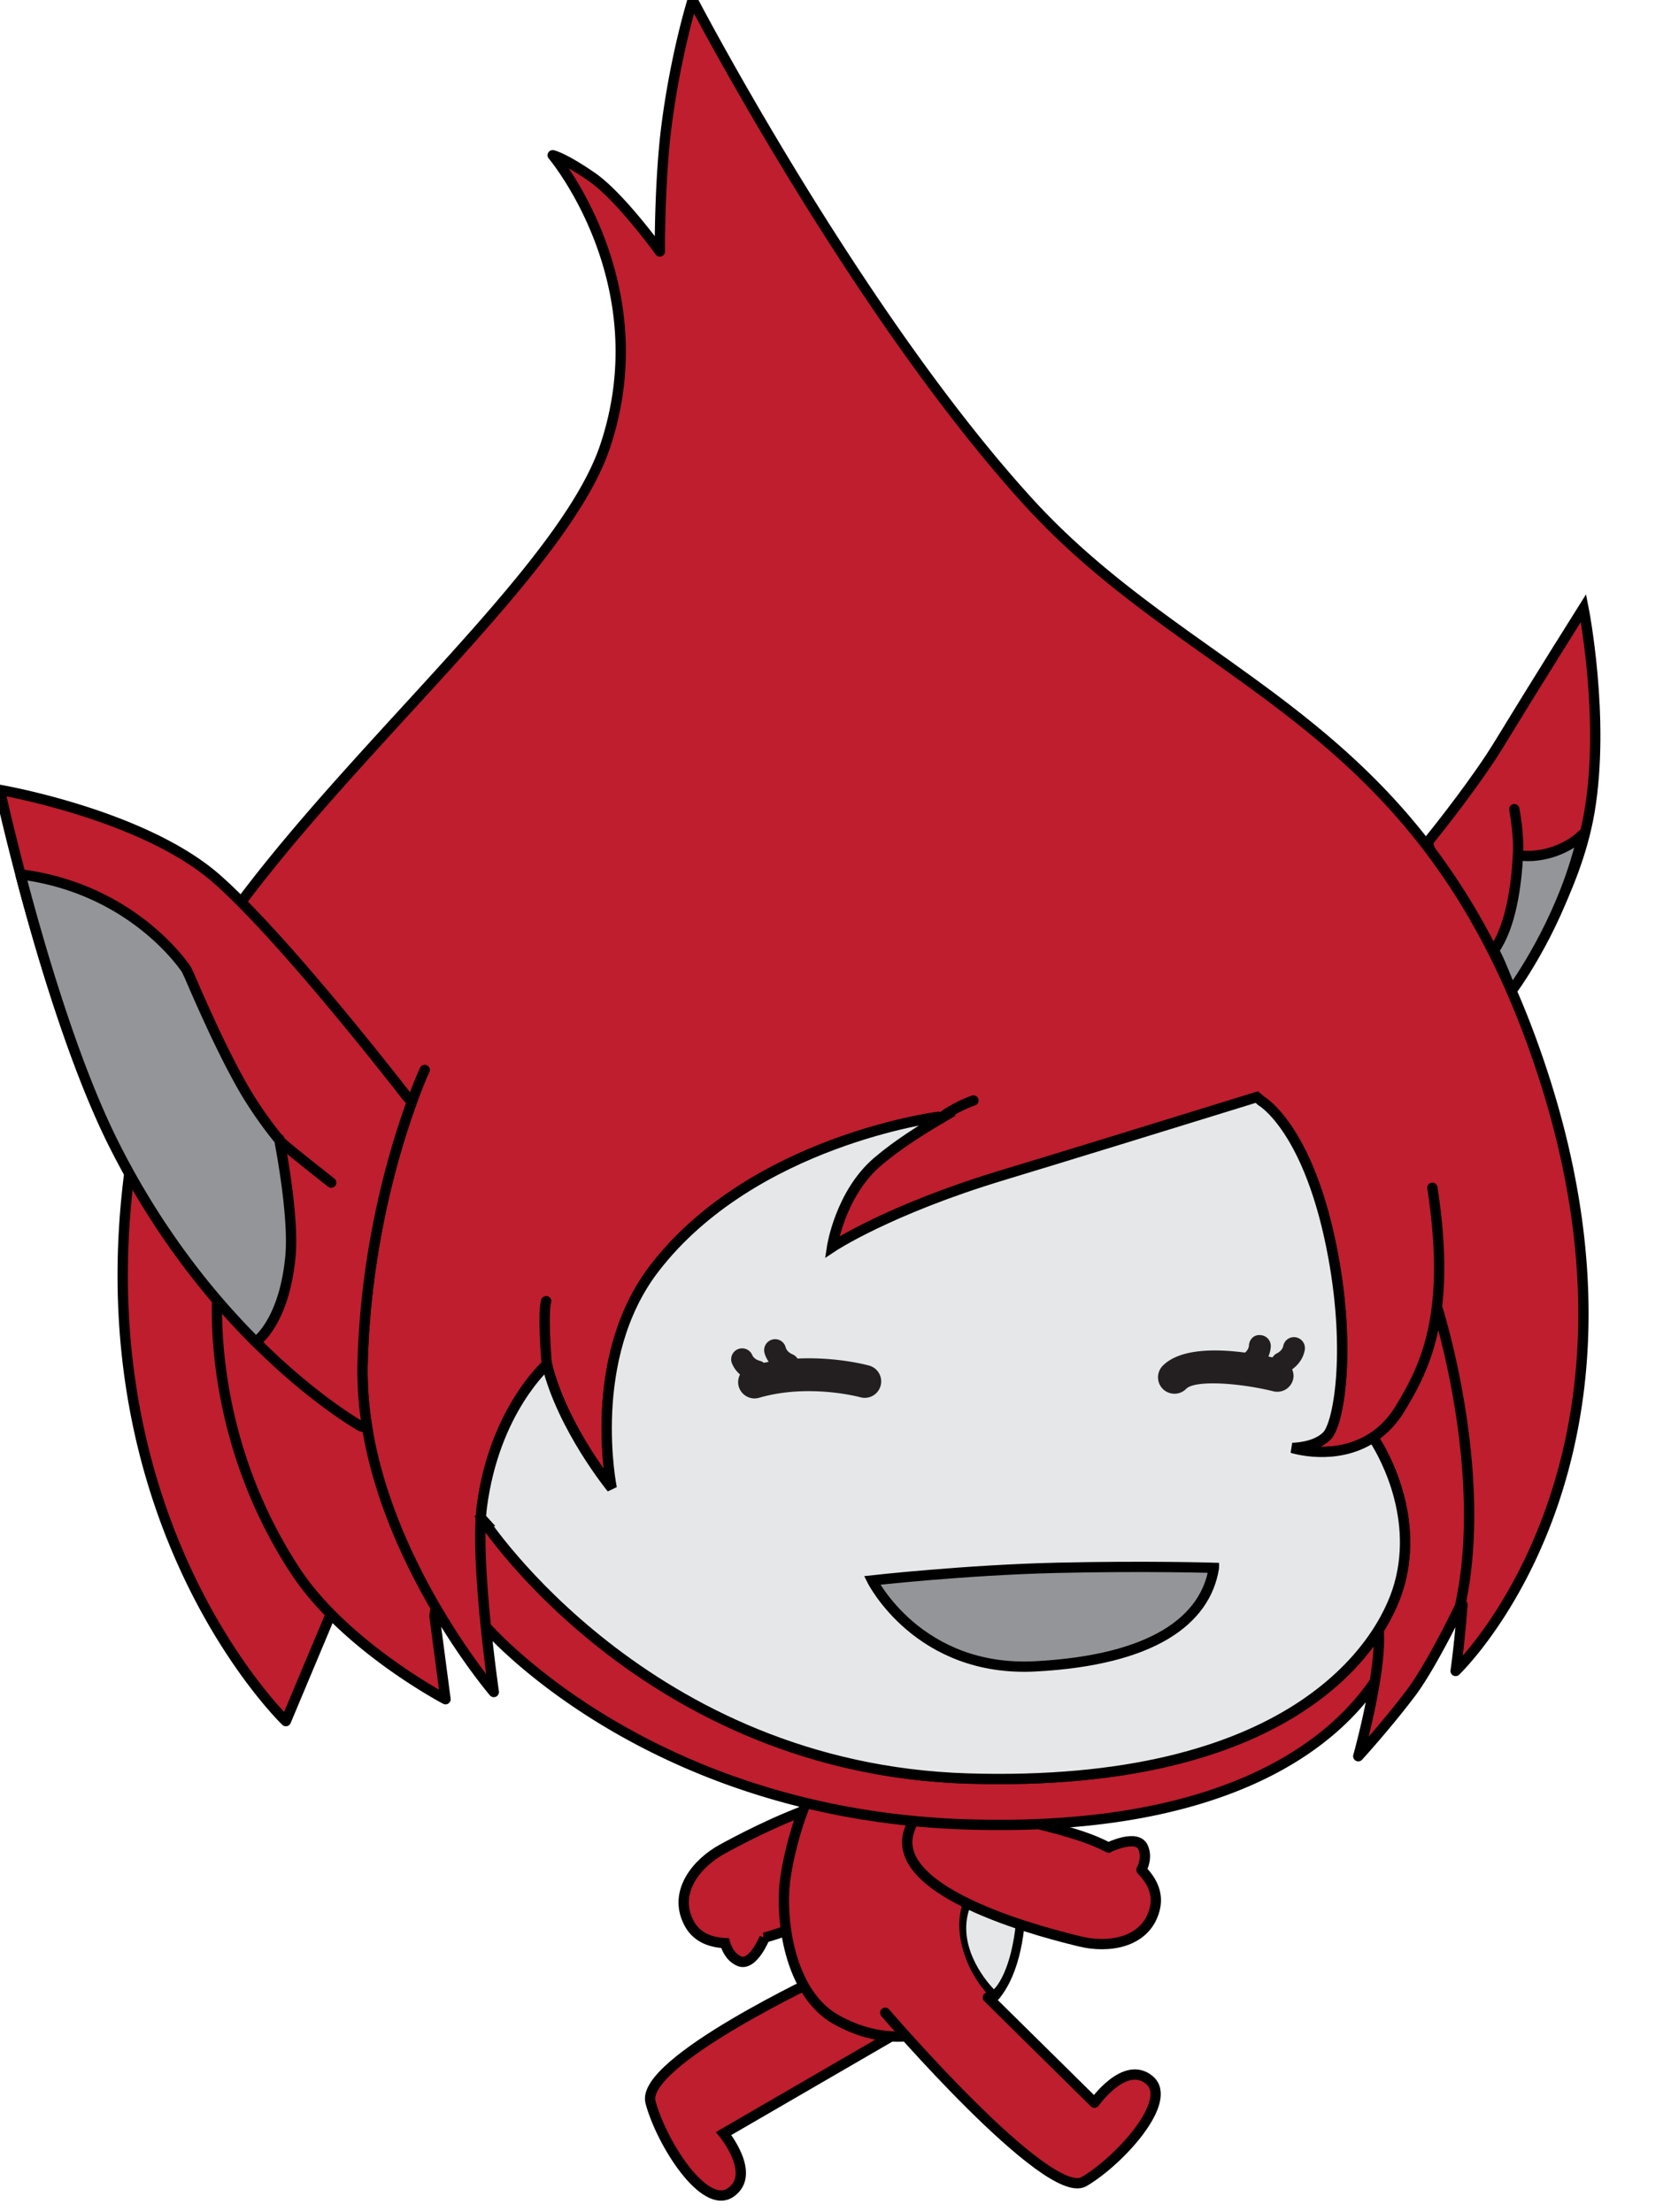 <svg xmlns="http://www.w3.org/2000/svg" width="117.785" height="155.946" viewBox="0.813 0.192 117.785 155.946"><defs><style/></defs><g id="ID0.09331240830942988" transform="matrix(1.05 0 0 1.05 .3 -.75)"><path id="Back_Leg" fill="#BE1E2D" stroke="#000" d="M110.611 193.072s-17.923 8.367-16.894 12.275c1.035 3.9 5.22 10.551 7.785 8.774 2.566-1.764-.678-5.727-.678-5.727l17.011-9.87" transform="translate(-20.6 .15) scale(.691)"/><path id="Back_Arm" fill="#BE1E2D" stroke="#000" d="M114.207 184.959c-1.975 1.035-5.513 3.096-8.104 4-.453.156-.897.279-1.322.408h.023s-1.161 2.887-2.507 2.26c-.814-.376-1.167-1.163-1.335-1.733-1.641-.085-2.875-.698-3.537-2.012-1.564-3.057.932-5.854 3.251-7.116 2.312-1.258 17.003-9.3 19.588-3.142 2.579 6.157-6.057 7.335-6.057 7.335h0z" transform="translate(-20.6 .15) scale(.691)"/><g id="Body"><path id="Body_1_" fill="#BE1E2D" stroke="#000" d="M118.193 169.706s9.533.479 11.02 8.739c.463 2.948 1.764 14.25-3.266 17.687-4.943 3.378-9.719 3.717-14.214 1.18-4.547-2.562-5.488-9.866-4.9-13.835.328-2.213 1.019-4.695 1.667-6.411 0-.001 2.813-6.735 9.693-7.36h0z" transform="translate(-20.6 .15) scale(.691)"/><g id="Belly"><path id="ID0.5379436574876308" fill="none" stroke="#000" stroke-linecap="round" stroke-linejoin="round" d="M129.391 182.906c-7.557.89-5.533 8.869-2.158 12.008" transform="translate(-20.6 .15) scale(.691)"/><path id="ID0.30164632108062506" fill="#E6E7E8" d="M129.391 183.331s-4.238.183-4.918 4.098c-.648 3.735 2.602 6.944 2.602 6.944s2.507-2.101 2.316-11.042z" transform="translate(-20.6 .15) scale(.691)"/></g></g><path id="Front_Leg_1_" fill="#BE1E2D" stroke="#000" stroke-linecap="round" stroke-linejoin="round" d="M116.52 196.659s15.83 18.455 19.312 16.408c3.482-2.053 8.752-7.873 6.35-9.872-2.394-1.984-5.333 2.204-5.333 2.204l-10.359-10.223" transform="translate(-20.6 .15) scale(.691)"/><path id="Front_Arm" fill="#BE1E2D" stroke="#000" stroke-linecap="round" stroke-linejoin="round" d="M128.28 177.544c2.165.567 6.163 1.415 8.69 2.478.446.188.688.311 1.252.587l-.006-.015s2.794-1.359 3.359.012c.361.824.09 1.648-.161 2.176 1.152 1.172 1.651 2.452 1.269 3.874-.902 3.312-4.623 3.712-7.19 3.084-2.56-.621-18.849-4.532-16.628-10.827 2.227-6.298 9.415-1.369 9.415-1.369h0z" transform="translate(-20.6 .15) scale(.691)"/><g id="Head_2_"><g id="R_Ear" stroke="#000"><path id="Outer_Ear_1_" fill="#BE1E2D" d="M169.211 82.936c1.265-1.57 4.836-6.09 6.943-9.547 3.543-5.817 8.201-13.222 8.201-13.222s2.127 10.703.583 19.798c-1.36 8.008-6.43 15.465-7.61 17.13l-5.878-7.352-2.239-6.807h0z" transform="translate(-20.6 .15) scale(.691)"/><path id="Inner_Ear_2_" fill="#939598" stroke-linecap="round" stroke-linejoin="round" d="M177.99 84.195c2.67.358 5.115-.851 6.291-2.042h0c-1.665 7.458-5.727 13.574-6.853 15.14l-.03.114c-.687-1.571-1-2.56-1.742-3.981h0c1.673-2.371 2.181-6.353 2.334-9.231h0zm0 0c.142-1.838-.354-4.489-.354-4.489" transform="translate(-20.6 .15) scale(.691)"/></g><g id="Head_1_" stroke="#000"><path id="Head" fill="#BE1E2D" stroke-linecap="round" stroke-linejoin="round" d="M77.52 148.874s15.78 24.068 47.017 25.023c31.237.952 40.192-12.686 41.918-18.807 2.017-7.143-1.96-13.453-2.493-14.26l-.113-.044c-3.59 2.34-7.793.985-7.793.985s2.232.011 3.386-1.185c1.119-1.146 2.327-8.01.613-17.372-2.283-12.466-6.992-15.143-6.992-15.143l-.443-.384c-8.378 2.592-18.744 5.788-24.685 7.585-11.147 3.369-16.587 6.997-16.587 6.997s.78-5.182 4.406-8.292c1.89-1.627 4.347-3.173 6.267-4.29l-.348-.072s-18.016 2.283-27.579 14.714c-6.739 8.76-4.144 21.356-4.144 21.356s-4.776-5.837-6.286-11.978l-.025-.021s-5.069 4.417-6.301 13.765c-.045.337-.08.709-.104 1.107l.286.316h0zm86.551 15.649a43.534 43.534 0 0 0 0 0h0zm.33-2.548a28.174 28.174 0 0 1 0 0h0zm.031-.419a16.615 16.615 0 0 0 0 0h0zm.047-1.119c.002-.341-.007-.668-.034-.967l.005-.005c.025.3.03.63.029.972h0zM83.64 133.689s-5.068 4.417-6.3 13.765c-.697 5.298 1.153 18.037 1.153 18.037s-13.183-15.431-12.749-31.95c.439-16.517 6.036-28.497 6.036-28.497m-9.231 53.13l-4.258 10.146s-19.444-18.692-15.259-52.799m29.707 42.597l1.061 8.074s-9.815-5.15-14.626-12.521c-9.065-13.877-7.472-27.851-7.472-27.851m117.972-9.324c1.888 12.223-.633 17.318-3.098 21.398-3.682 6.087-10.52 3.878-10.52 3.878s2.231.011 3.387-1.181c1.121-1.15 2.327-8.008.613-17.376-2.286-12.466-7.286-15.315-7.286-15.315h0c-6.468 2.001-14.439 4.218-24.837 7.369-11.147 3.368-16.587 6.997-16.587 6.997s.776-5.183 4.406-8.293c1.813-1.556 4.147-3.044 6.023-4.146l-.104-.217s-18.016 2.283-27.579 14.715c-6.739 8.764-4.144 21.355-4.144 21.355s-4.766-5.826-6.286-11.96l-.025-.038s-5.069 4.421-6.301 13.768c-.368 2.804-.023 7.692.383 11.674l.001.002v.003l-.001-.002c.361 3.54.771 6.363.771 6.363s-2.713-3.179-5.643-8.194l-.115.814 1.061 8.073s-6.082-3.196-11.022-8.15l-.224.137-4.258 10.146s-22.979-22.092-13.602-62.052C49.575 85.44 84 60.368 89.313 44.431c5.31-15.938-5.099-28.266-5.099-28.266s1.06.216 3.824 2.128c2.759 1.913 6.584 7.223 6.584 7.223s-.03-6.843.637-12.112c.904-7.089 2.55-12.323 2.55-12.323s15.729 30.173 32.513 48.66c16.788 18.488 38.852 20.905 50.153 55.89 12.277 38.007-8.542 57.816-8.542 57.816s.38-2.571.663-6.446l-.244.181s-2.789 5.81-4.797 8.452c-2.42 3.192-5.079 6.098-5.079 6.098s.999-3.572 1.586-7.161l-.067.037c-4.462 6.491-15.292 14.49-39.466 13.752-30.264-.925-45.867-18.161-46.809-19.232-.357-3.502-.665-7.697-.487-10.565l.284.31s15.779 24.066 47.018 25.023c24.96.76 35.687-7.792 39.872-14.386l-.004.004c.015-.023.025-.045.039-.067v-.012l.018-.019c1.014-1.62 1.638-3.124 1.985-4.327 1.968-6.973-1.769-13.157-2.445-14.19l-.109-.141c-3.601 2.385-7.84 1.016-7.84 1.016s2.232.011 3.386-1.188m-37.661-30.758c1.53-1.231 3.313-1.812 3.313-1.812m-41.451 25.668s-.418-4.874-.062-6.167m88.778 29.665s-2.789 5.81-4.797 8.452c-2.42 3.192-5.079 6.098-5.079 6.098s2.42-8.644 1.947-12.542m5.693-31.147s5.14 15.989 2.235 29.139" transform="translate(-20.6 .15) scale(.691)"/><path id="Face" fill="#E6E7E8" d="M77.52 148.874s15.78 24.068 47.017 25.023c31.237.952 40.192-12.686 41.918-18.807 2.017-7.143-1.96-13.453-2.493-14.26l-.113-.044c-3.59 2.34-7.793.985-7.793.985s2.232.011 3.386-1.185c1.119-1.146 2.327-8.01.613-17.372-2.283-12.466-6.992-15.143-6.992-15.143l-.443-.384c-8.378 2.592-18.744 5.788-24.685 7.585-11.147 3.369-16.587 6.997-16.587 6.997s.78-5.182 4.406-8.292c1.89-1.627 4.347-3.173 6.267-4.29l-.348-.072s-18.016 2.283-27.579 14.714c-6.739 8.76-4.144 21.356-4.144 21.356s-4.776-5.837-6.286-11.978l-.025-.021s-5.069 4.417-6.301 13.765c-.045.337-.08.709-.104 1.107l.286.316h0z" transform="translate(-20.6 .15) scale(.691)"/></g><g id="L_Ear" stroke="#000"><path id="Outer_Ear" fill="#BE1E2D" d="M66.201 139.828a33.62 33.62 0 0 1-.455-6.287c.304-11.498 3.114-20.802 4.788-25.389l-.508-.55c-3.25-4.173-12.655-16.016-18.46-21.127-7.117-6.252-21.064-8.642-21.064-8.642s4.781 21.937 11.136 34.54c9.802 19.444 23.947 27.298 23.947 27.298l.616.157h0z" transform="translate(-20.6 .15) scale(.691)"/><path id="Inner_Ear_1_" fill="#939598" stroke-linecap="round" stroke-linejoin="round" d="M55.363 131.478s2.754-1.833 3.371-8.301c.383-4.007-1.096-11.423-1.096-11.423l.134.238a39.927 39.927 0 0 1-3.287-4.631c-1.743-2.908-3.746-7.212-5.567-11.464l-.28-.594s-4.969-7.767-15.977-9.241l-.135.06c1.98 7.53 5.25 18.605 9.109 26.251 4.317 8.571 9.488 14.888 13.909 19.274l-.181-.169h0zm7.334-15.484s-4.79-3.764-4.924-4.002" transform="translate(-20.6 .15) scale(.691)"/></g><path id="Mouth" fill="#939598" stroke="#000" d="M148.451 153.425s-6.521-.202-15.279 0c-8.762.2-17.925 1.223-17.925 1.223s4.482 8.968 15.888 8.35c11.409-.611 16.505-4.477 17.316-9.573h0z" transform="translate(-20.6 .15) scale(.691)"/><path id="L_Eye" fill="#231F20" d="M114.967 133.777c-.17-.049-3.165-.864-6.974-.687a1.042 1.042 0 0 0-.525-.428c-.004-.002-.499-.206-.619-.659a1.06 1.06 0 0 0-1.301-.758 1.066 1.066 0 0 0-.756 1.303c.091.34.244.617.407.863-.155.026-.313.062-.471.094a1.012 1.012 0 0 0-.411-.2c-.007-.002-.537-.126-.719-.561a1.069 1.069 0 0 0-1.396-.563 1.063 1.063 0 0 0-.565 1.395c.196.466.479.804.777 1.065a1.577 1.577 0 0 0-.123 1.175c.203.694.841 1.15 1.532 1.15.148 0 .296-.023.445-.065 4.837-1.41 9.786-.065 9.834-.05a1.598 1.598 0 0 0 1.966-1.109 1.592 1.592 0 0 0-1.101-1.965z" transform="translate(-20.6 .15) scale(.691)"/><path id="R_Eye" fill="#231F20" d="M157.274 132.282a1.066 1.066 0 0 0-.835-1.25 1.054 1.054 0 0 0-1.251.835c-.091.455-.562.688-.593.705a1.02 1.02 0 0 0-.448.408 11.364 11.364 0 0 0-.397-.083c.113-.287.205-.599.227-.968a1.064 1.064 0 0 0-1.006-1.116c-.628-.066-1.086.422-1.116 1.008-.022.332-.24.574-.377.691-2.813-.369-6.33-.413-7.998 1.279a1.596 1.596 0 0 0 1.141 2.717c.414 0 .821-.157 1.133-.474.863-.878 5.151-.582 8.464.235a1.585 1.585 0 0 0 1.931-1.168c.083-.336.022-.664-.096-.964.465-.34 1.034-.908 1.221-1.855z" transform="translate(-20.6 .15) scale(.691)"/></g></g></svg>